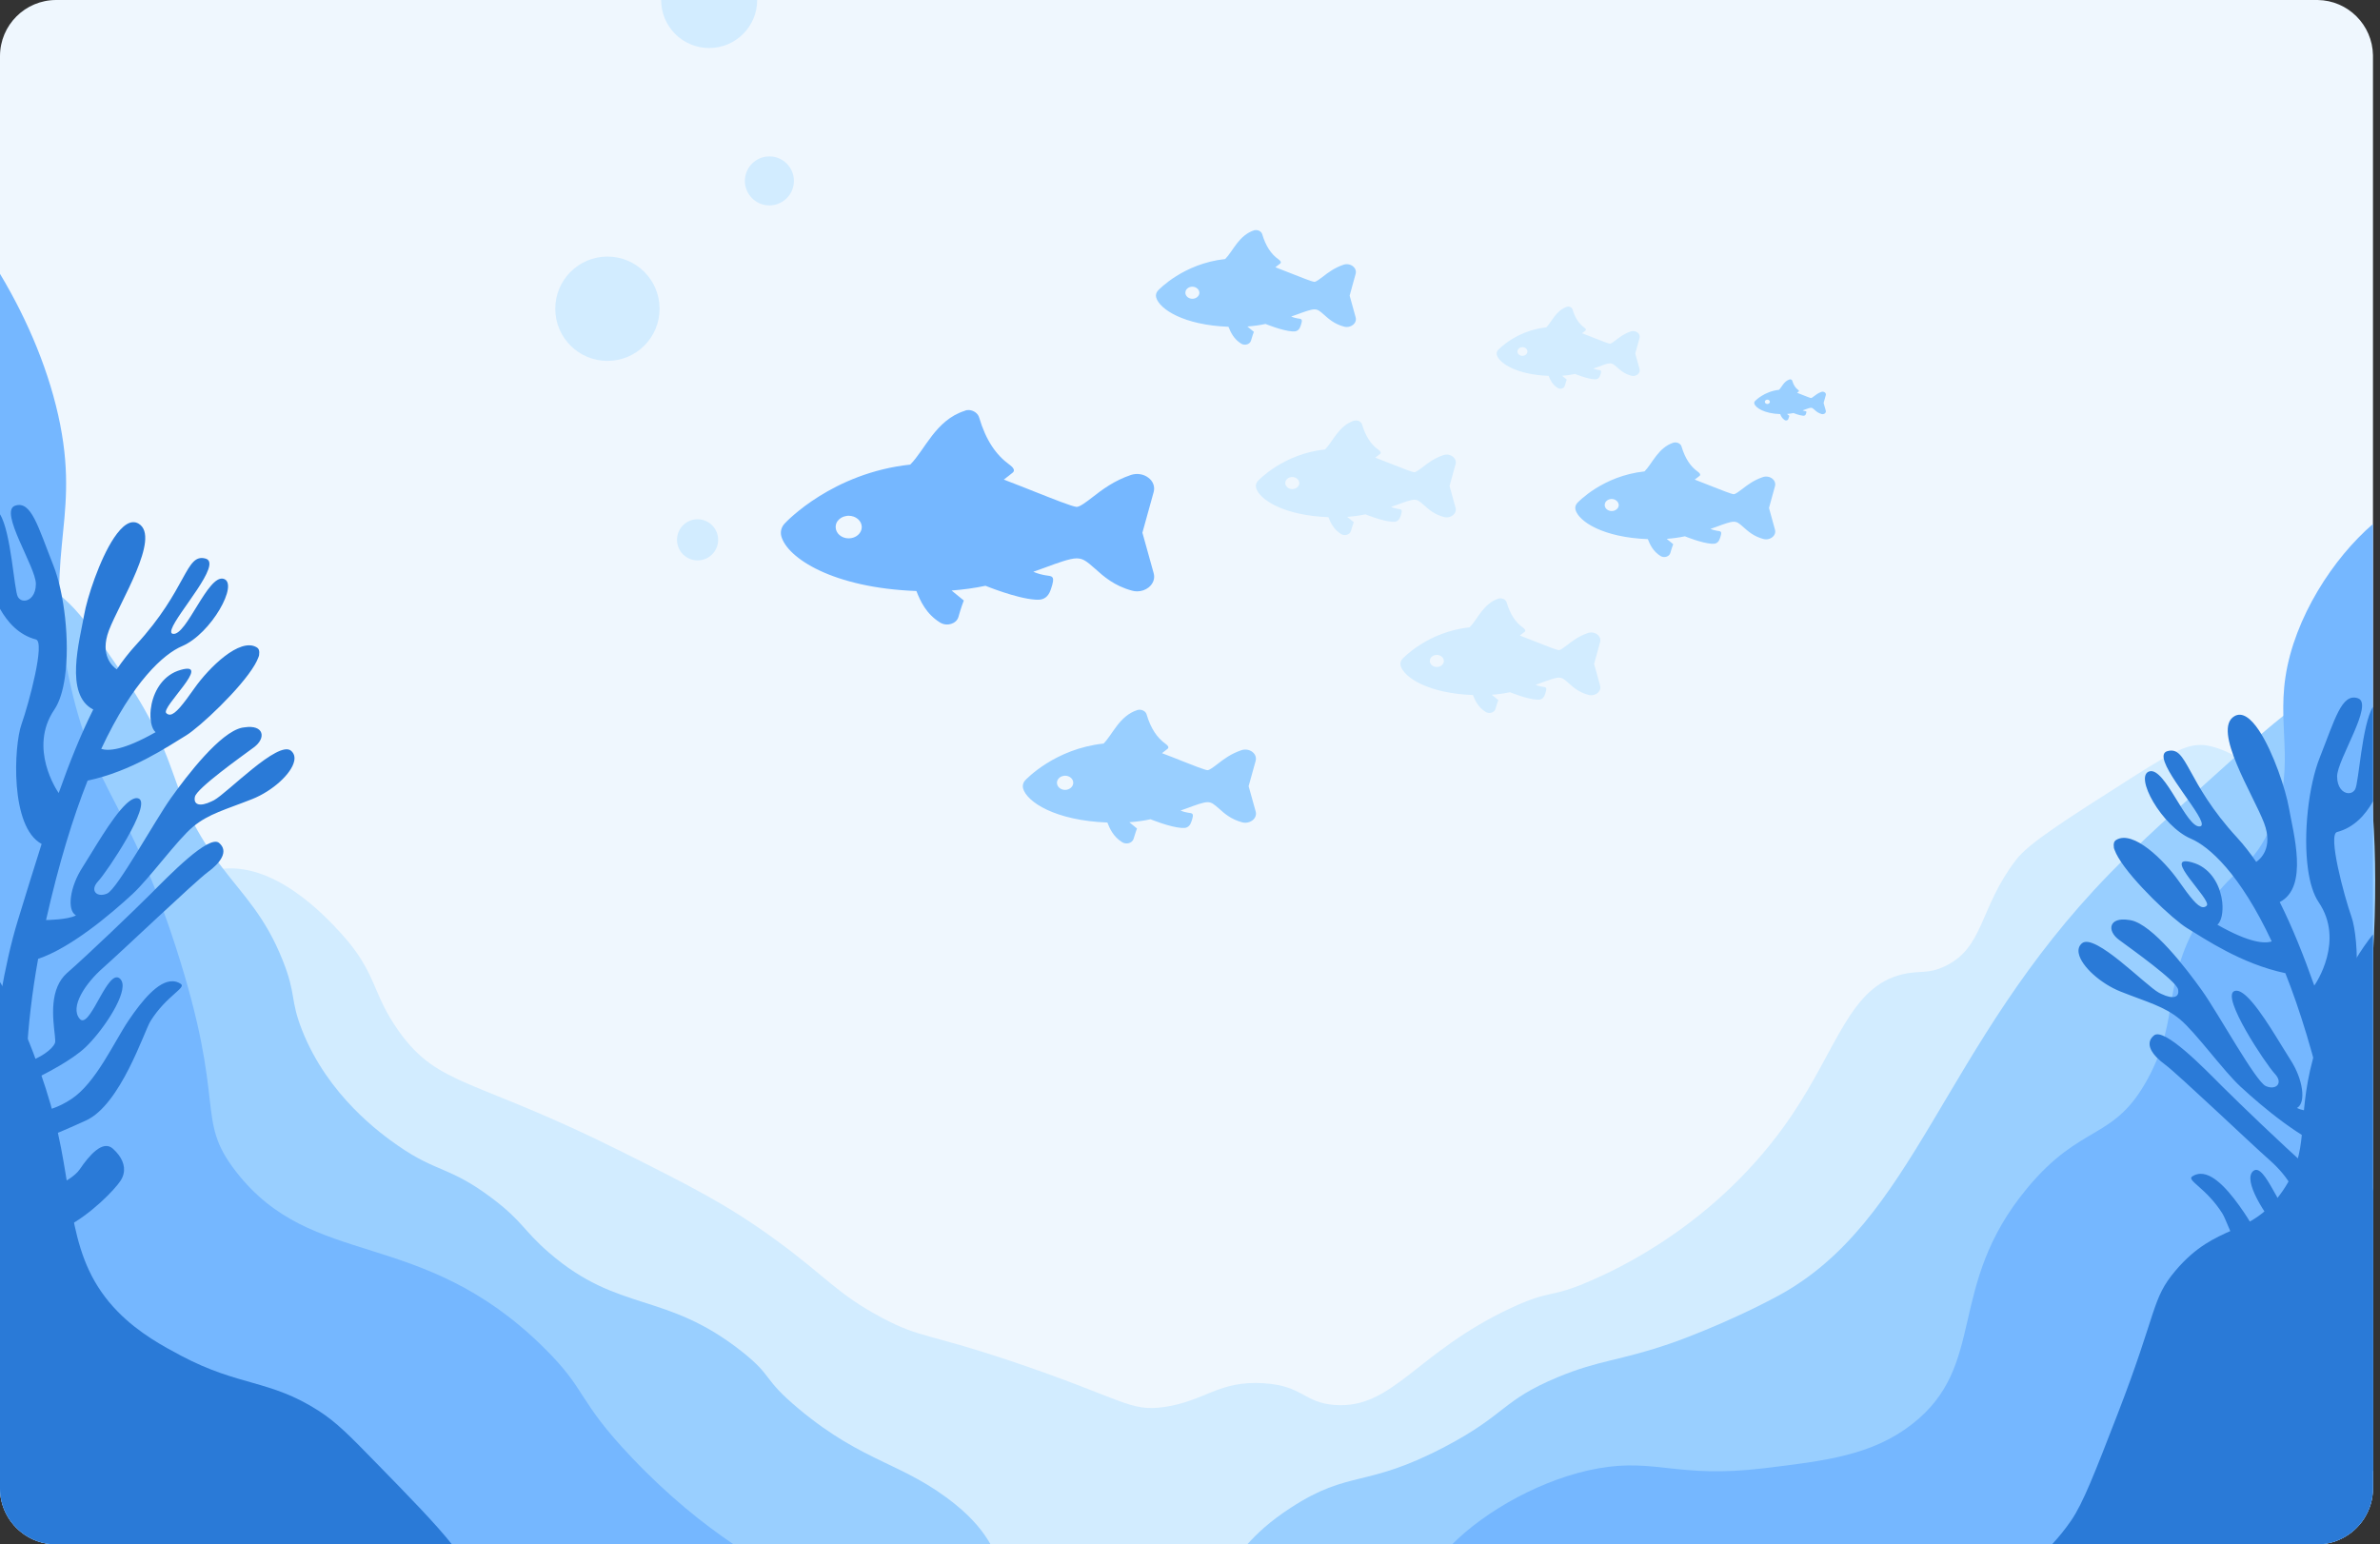 <svg width="339" height="220" viewBox="0 0 339 220" fill="none" xmlns="http://www.w3.org/2000/svg">
<rect x="0" y="0" width="339" height="220" fill="#333333" stroke="none"/>
<g clip-path="url(#clip0_1810_8996)">
<path d="M338 7.86V212C338 215.15 336.18 217.87 333.54 219.17C332.47 219.71 331.27 220 330 220H8C6.08 220 4.31 219.33 2.93 218.19C1.14 216.72 0 214.5 0 212V8C0 3.58 3.58 0 8 0H330.12C334.44 0.06 337.92 3.54 338 7.86Z" fill="#EFF7FE"/>
<path d="M282.5 220H35.69C16.44 185.94 11.57 148.81 18.75 135.26C20.11 132.68 24.16 125.03 31.01 123.85C38.95 122.49 46.38 130.56 48.49 132.86C53.77 138.61 52.87 141.4 56.83 146.93C62.52 154.88 67.46 153.48 88.66 164.11C98.3 168.94 103.48 171.53 110.31 176.49C117.79 181.92 119.17 184.3 125.7 187.76C131.34 190.73 131.82 189.75 145.01 194.23C160.08 199.36 160.96 201.15 165.88 200.42C171.64 199.57 173.59 196.64 179.96 197.04C185.64 197.4 185.66 199.81 190.14 200.14C198.43 200.72 201.67 192.67 215.18 186.34C221.11 183.57 220.57 185.08 226.66 182.4C229.79 181.03 244.57 174.54 255.1 159.04C261.77 149.21 263.47 140.56 271.01 138.78C273.47 138.2 274.55 138.81 277.01 137.65C282.66 134.97 281.88 129.33 287.18 122.46C289.01 120.09 293.97 116.94 303.88 110.63C309.98 106.75 311.65 106.04 313.79 106.13C313.79 106.13 320.21 106.38 325.79 115.13C332.69 125.96 318.54 176.7 282.5 220Z" fill="#D2ECFF"/>
<path d="M141.1 220H42.45C17.69 186.86 9.17 151.53 7.79 145.47C2.12 120.64 -0.27 85.86 5.83 84.02C8.83 83.11 13.56 90.21 17.96 96.8C26.36 109.37 23.6 113.03 31.66 123.6C34.76 127.67 37.8 130.59 40.27 136.81C42.23 141.72 41.29 142.33 43.01 146.71C46.71 156.12 54.29 161.53 56.7 163.21C62.23 167.05 64.02 166.14 70.01 170.63C74.5 174 74.51 175.27 78.23 178.47C88.17 187.05 94.73 183.91 105.62 192.49C110.29 196.18 108.41 196.22 113.83 200.74C123.17 208.51 128.67 208.3 136.14 214.35C138.67 216.41 140.11 218.28 141.1 220Z" fill="#99CFFF"/>
<path d="M338 136.06C336.57 160.14 330.06 191.93 314.05 220H177.65C179.04 218.46 180.81 216.76 183.88 214.76C192.29 209.3 194.45 212.05 205.79 206.1C214.59 201.48 213.86 199.53 221.83 196.2C227.97 193.65 230.42 193.97 238.27 191.26C238.27 191.26 245.65 188.68 253.14 184.66C272.95 174.03 276.51 149.05 300.49 124.45C304.03 120.81 308.09 117.11 309.1 116.2C323.19 103.38 330.23 96.99 332.96 98.05C335.3 98.97 337.26 105.7 338 116.12C338.4 121.78 338.45 128.54 338 136.06Z" fill="#99CFFF"/>
<path d="M104.5 220H8C6.08 220 4.31 219.33 2.93 218.19C1.14 216.72 0 214.5 0 212V39.01C4.03 45.72 7.14 53.2 8.57 60.47C11.42 74.95 5.81 79.43 10.14 98.03C13.66 113.17 18.28 114.07 25.01 134.81C32.42 157.67 27.67 159.25 33.62 166.9C44.57 181.01 59.86 174.59 77.44 191.95C83.75 198.17 82.05 199.27 89.96 207.6C95.25 213.17 100.21 217.1 104.5 220Z" fill="#75B7FF"/>
<path d="M338 74.64V212C338 215.15 336.18 217.87 333.54 219.17C332.47 219.71 331.27 220 330 220H206.83C211.64 215.16 219.88 210.54 227.7 209.16C235.86 207.73 239.03 210.62 251.18 209.16C260 208.1 266.63 207.31 272.31 202.9C283.19 194.47 277.08 183.3 288.75 169.25C296.53 159.87 301.1 162.61 305.96 153.6C310.68 144.86 307.7 139.85 313.79 130.12C317.98 123.42 320.33 124.28 323.18 118.38C327.24 109.98 324.35 104.35 325.53 96.47C326.79 87.99 332.37 79.47 338 74.64Z" fill="#75B7FF"/>
<path d="M64.38 220H8C6.08 220 4.31 219.33 2.93 218.19C1.14 216.72 0 214.5 0 212V139.88C3.56 145.88 6.44 154.16 7.79 159.47C10.67 170.72 9.48 179.41 16.79 186.86C19.83 189.96 23.35 191.82 25.79 193.12C34.09 197.52 38.39 196.49 45.36 200.95C47.91 202.58 49.8 204.51 53.57 208.38C58.41 213.33 62.06 217.08 64.38 220Z" fill="#2A7AD7"/>
<path d="M338 133.1V212C338 215.15 336.18 217.87 333.54 219.17C332.47 219.71 331.27 220 330 220H292.28C293.23 218.98 294.15 217.85 295.01 216.6C296.71 214.12 298.36 209.86 301.66 201.34C307.33 186.7 306.43 185.06 309.88 180.99C315.79 174.02 320.53 176.35 325.14 169.64C329.16 163.79 327.02 159.87 329.44 150.86C331.07 144.77 334.5 137.45 338 133.1Z" fill="#2A7AD7"/>
<path d="M99.36 79.83C100.978 79.83 102.29 78.518 102.29 76.9C102.29 75.282 100.978 73.97 99.36 73.97C97.742 73.97 96.43 75.282 96.43 76.9C96.43 78.518 97.742 79.83 99.36 79.83Z" fill="#D2ECFF"/>
<path d="M86.52 51.41C90.624 51.41 93.95 48.084 93.95 43.98C93.95 39.877 90.624 36.55 86.52 36.55C82.416 36.55 79.09 39.877 79.09 43.98C79.09 48.084 82.416 51.41 86.52 51.41Z" fill="#D2ECFF"/>
<path d="M109.59 29.26C111.517 29.26 113.08 27.698 113.08 25.77C113.08 23.843 111.517 22.28 109.59 22.28C107.663 22.28 106.1 23.843 106.1 25.77C106.1 27.698 107.663 29.26 109.59 29.26Z" fill="#D2ECFF"/>
<path d="M107.85 0C107.85 3.78 104.79 6.84 101.01 6.84C97.23 6.84 94.17 3.78 94.17 0H107.85Z" fill="#D2ECFF"/>
<path d="M41.9 108.43C41.52 110.22 38.82 112.68 35.92 113.83C32.08 115.35 29.76 115.91 27.52 117.75C25.28 119.59 21.34 125.08 18.87 127.36C15.76 130.24 10.08 135.03 5.43 136.59C4.54 141.52 4.03 146.08 3.81 150.21C3.87 150.47 3.79 150.58 3.83 150.99C3.83 151.07 3.85 151.17 3.87 151.28C5.62 150.76 7.46 149.53 7.83 148.57C8.09 147.89 6.86 143.61 8.2 140.5C8.5 139.81 8.92 139.17 9.51 138.64C12.79 135.76 18.95 129.84 21.52 127.28C24.08 124.71 29.76 118.86 31.2 120.07C32.64 121.27 31.36 122.95 29.6 124.23C27.84 125.52 17.26 135.6 14.71 137.84C12.15 140.08 9.91 143.45 11.35 145.13C11.43 145.23 11.52 145.29 11.61 145.32C13.08 145.81 15.37 138.08 17.03 139.36C17.26 139.54 17.38 139.79 17.44 140.09C17.79 142.2 14.42 147.07 12.15 149.21C10.24 151 6.79 152.8 4.5 153.92C4.74 155.22 5.03 156.74 5.36 158.4C5.38 158.39 5.41 158.39 5.43 158.39C6.61 158.24 8.29 157.8 10.15 156.57C13.67 154.25 16.22 148.47 18.31 145.37C20.24 142.51 22.53 139.75 24.55 139.78C24.96 139.78 25.37 139.9 25.76 140.16C26.57 140.72 23.69 141.85 21.44 145.45C20.54 146.88 17.19 157.38 12.23 159.62C9.04 161.06 7.49 161.74 6.12 162.12C6.61 164.45 7.15 166.86 7.71 169.1C7.73 169.09 7.74 169.08 7.76 169.07C9.15 168.43 10.68 167.56 11.35 166.58C12.71 164.58 14.63 162.34 16.07 163.62C16.4 163.91 16.68 164.22 16.92 164.54C17.74 165.65 17.98 166.94 17.18 168.18C16.38 169.43 12.95 173 9.37 174.82C10.04 176.74 10.86 177.97 11.33 178.59C12.47 180.09 7.6 181.84 3.25 182.17C2.09 182.26 0.96 182.24 0 182.09V142.28C0.02 142.15 0.04 142.02 0.07 141.89C0.75 137.97 1.57 134.28 2.54 131.12C3.7 127.36 4.81 123.71 5.93 120.22C1.4 117.8 1.98 106.22 3.06 103.18C4.13 100.14 6.47 91.41 5.11 91.09C2.65 90.44 1.07 88.61 0 86.73V73.26C1.59 75.82 2.01 84.08 2.54 85.01C2.77 85.41 3.16 85.59 3.56 85.56C4.3 85.5 5.11 84.72 5.11 83.17C5.11 80.77 -0.18 72.84 2.14 72.04C4.46 71.24 5.43 75.08 7.59 80.51C9.16 84.45 9.97 91.39 9.25 96.43C8.98 98.34 8.49 99.97 7.75 101.07C4 106.56 8.14 112.66 8.35 112.95C8.36 112.96 8.36 112.97 8.36 112.97C9.9 108.61 11.51 104.61 13.28 101.07C9.13 98.95 11.35 91.25 11.99 87.57C12.4 85.2 14.18 79.69 16.25 76.6C17.39 74.9 18.62 73.92 19.75 74.6C22.96 76.52 17.03 85.81 15.51 89.81C14.16 93.38 16.1 94.97 16.54 95.28C16.59 95.32 16.63 95.34 16.63 95.34L16.59 95.41C17.46 94.13 18.38 92.95 19.35 91.89C26.72 83.89 26.4 78.77 29.28 79.57C31.74 80.25 25.21 87.36 24.45 89.62C24.32 90 24.36 90.25 24.64 90.29C26.56 90.61 29.6 81.81 31.84 82.45C34.08 83.09 30.08 90.29 25.92 92.05C23.36 93.14 18.94 97.01 14.42 106.68C15.39 106.99 17.52 106.94 22.16 104.3C21.58 103.8 21.32 102.52 21.47 101.07C21.69 99.08 22.72 96.78 24.89 95.74C25.17 95.62 25.45 95.5 25.76 95.42C30.32 94.14 22.88 100.78 23.68 101.58C23.85 101.75 24.04 101.82 24.25 101.8C25.01 101.71 26.05 100.37 27.68 98.06C29.76 95.1 34.16 90.77 36.56 92.21C36.89 92.41 36.98 92.75 36.91 93.2C36.92 93.35 36.86 93.52 36.78 93.7C36.67 94 36.5 94.34 36.29 94.7C34.33 98.07 28.43 103.6 26.48 104.78C23.93 106.32 18.79 109.86 12.48 111.2C10.41 116.41 8.39 122.94 6.56 131.06C6.61 131.06 9.67 131.03 10.82 130.4C10.8 130.39 10.79 130.37 10.77 130.36C9.53 129.61 9.94 126.34 11.75 123.55C13.13 121.43 15.85 116.55 17.93 114.56C18.64 113.89 19.27 113.55 19.75 113.75C21.68 114.55 15.27 124.15 13.99 125.52C12.71 126.88 13.83 127.92 15.27 127.28C16.71 126.64 22.05 116.91 24.34 113.69C26.64 110.47 31.36 104.3 34.48 103.66C34.6 103.64 34.71 103.62 34.82 103.61C37.63 103.19 37.94 105.15 36.16 106.46C34.32 107.82 28 112.31 27.76 113.51C27.53 114.63 28.44 114.97 30.13 114.16C30.25 114.1 30.36 114.06 30.48 113.99C32.4 112.95 39.61 105.42 41.45 106.94C41.9 107.32 42.03 107.84 41.9 108.43Z" fill="#2A7AD7"/>
<path d="M296.1 135.86C296.48 137.65 299.18 140.11 302.08 141.26C305.92 142.78 308.24 143.34 310.48 145.18C312.72 147.02 316.66 152.51 319.13 154.79C322.24 157.67 327.92 162.46 332.57 164.02C333.46 168.95 333.97 173.51 334.19 177.64C334.13 177.9 334.21 178.01 334.17 178.42C334.17 178.5 334.15 178.6 334.13 178.71C332.38 178.19 330.54 176.96 330.17 176C329.91 175.32 331.14 171.04 329.8 167.93C329.5 167.24 329.08 166.6 328.49 166.07C325.21 163.19 319.05 157.27 316.48 154.71C313.92 152.14 308.24 146.29 306.8 147.5C305.36 148.7 306.64 150.38 308.4 151.66C310.16 152.95 320.74 163.03 323.29 165.27C325.85 167.51 328.09 170.88 326.65 172.56C326.57 172.66 326.48 172.72 326.39 172.75C324.92 173.24 322.63 165.51 320.97 166.79C320.74 166.97 320.62 167.22 320.56 167.52C320.21 169.63 323.58 174.5 325.85 176.64C327.76 178.43 331.21 180.23 333.5 181.35C333.26 182.65 332.97 184.17 332.64 185.83C332.62 185.82 332.59 185.82 332.57 185.82C331.39 185.67 329.71 185.23 327.85 184C324.33 181.68 321.78 175.9 319.69 172.8C317.76 169.94 315.47 167.18 313.45 167.21C313.04 167.21 312.63 167.33 312.24 167.59C311.43 168.15 314.31 169.28 316.56 172.88C317.46 174.31 320.81 184.81 325.77 187.05C328.96 188.49 330.51 189.17 331.88 189.55C331.39 191.88 330.85 194.29 330.29 196.53C330.27 196.52 330.26 196.51 330.24 196.5C328.85 195.86 327.32 194.99 326.65 194.01C325.29 192.01 323.37 189.77 321.93 191.05C321.6 191.34 321.32 191.65 321.08 191.97C320.26 193.08 320.02 194.37 320.82 195.61C321.62 196.86 325.05 200.43 328.63 202.25C327.96 204.17 327.14 205.4 326.67 206.02C325.53 207.52 330.4 209.27 334.75 209.6C335.91 209.69 337.04 209.67 338 209.52V169.71C337.98 169.58 337.96 169.45 337.93 169.32C337.25 165.4 336.43 161.71 335.46 158.55C334.3 154.79 333.19 151.14 332.07 147.65C336.6 145.23 336.02 133.65 334.94 130.61C333.87 127.57 331.53 118.84 332.89 118.52C335.35 117.87 336.93 116.04 338 114.16V100.69C336.41 103.25 335.99 111.51 335.46 112.44C335.23 112.84 334.84 113.02 334.44 112.99C333.7 112.93 332.89 112.15 332.89 110.6C332.89 108.2 338.18 100.27 335.86 99.47C333.54 98.67 332.57 102.51 330.41 107.94C328.84 111.88 328.03 118.82 328.75 123.86C329.02 125.77 329.51 127.4 330.25 128.5C334 133.99 329.86 140.09 329.65 140.38C329.64 140.39 329.64 140.4 329.64 140.4C328.1 136.04 326.49 132.04 324.72 128.5C328.87 126.38 326.65 118.68 326.01 115C325.6 112.63 323.82 107.12 321.75 104.03C320.61 102.33 319.38 101.35 318.25 102.03C315.04 103.95 320.97 113.24 322.49 117.24C323.84 120.81 321.9 122.4 321.46 122.71C321.41 122.75 321.37 122.77 321.37 122.77L321.41 122.84C320.54 121.56 319.62 120.38 318.65 119.32C311.28 111.32 311.6 106.2 308.72 107C306.26 107.68 312.79 114.79 313.55 117.05C313.68 117.43 313.64 117.68 313.36 117.72C311.44 118.04 308.4 109.24 306.16 109.88C303.92 110.52 307.92 117.72 312.08 119.48C314.64 120.57 319.06 124.44 323.58 134.11C322.61 134.42 320.48 134.37 315.84 131.73C316.42 131.23 316.68 129.95 316.53 128.5C316.31 126.51 315.28 124.21 313.11 123.17C312.83 123.05 312.55 122.93 312.24 122.85C307.68 121.57 315.12 128.21 314.32 129.01C314.15 129.18 313.96 129.25 313.75 129.23C312.99 129.14 311.95 127.8 310.32 125.49C308.24 122.53 303.84 118.2 301.44 119.64C301.11 119.84 301.02 120.18 301.09 120.63C301.08 120.78 301.14 120.95 301.22 121.13C301.33 121.43 301.5 121.77 301.71 122.13C303.67 125.5 309.57 131.03 311.52 132.21C314.07 133.75 319.21 137.29 325.52 138.63C327.59 143.84 329.61 150.37 331.44 158.49C331.39 158.49 328.33 158.46 327.18 157.83C327.2 157.82 327.21 157.8 327.23 157.79C328.47 157.04 328.06 153.77 326.25 150.98C324.87 148.86 322.15 143.98 320.07 141.99C319.36 141.32 318.73 140.98 318.25 141.18C316.32 141.98 322.73 151.58 324.01 152.95C325.29 154.31 324.17 155.35 322.73 154.71C321.29 154.07 315.95 144.34 313.66 141.12C311.36 137.9 306.64 131.73 303.52 131.09C303.4 131.07 303.29 131.05 303.18 131.04C300.37 130.62 300.06 132.58 301.84 133.89C303.68 135.25 310 139.74 310.24 140.94C310.47 142.06 309.56 142.4 307.87 141.59C307.75 141.53 307.64 141.49 307.52 141.42C305.6 140.38 298.39 132.85 296.55 134.37C296.1 134.75 295.97 135.27 296.1 135.86Z" fill="#2A7AD7"/>
<path d="M138.05 58.41C138.71 58.47 139.3 58.89 139.47 59.48C140.43 62.73 141.88 64.8 143.74 66.16C143.89 66.27 144.5 66.69 144.41 67.09C144.37 67.25 144.24 67.34 143.78 67.7C143.41 67.98 143.13 68.2 142.98 68.32C144.67 68.95 146.31 69.62 147.86 70.23C149.89 71.03 152.65 72.14 153.35 72.21C153.81 72.21 154.77 71.48 155.62 70.82C156.97 69.77 158.67 68.47 161.11 67.65C161.96 67.38 162.9 67.53 163.57 68.05C164.25 68.55 164.54 69.35 164.32 70.11L162.72 75.88L164.32 81.63C164.54 82.39 164.27 83.14 163.62 83.67C163.16 84.03 162.58 84.24 161.98 84.24C161.74 84.24 161.49 84.2 161.25 84.14C158.69 83.45 157.19 82.1 156 81.03C154.74 79.92 154.26 79.54 153.34 79.54C152.4 79.54 150.63 80.19 148.77 80.88C148.26 81.07 147.73 81.26 147.18 81.45C147.89 81.75 148.49 81.88 148.91 81.95C149.39 82.03 149.7 82.02 149.89 82.23C149.97 82.31 150.11 82.52 149.88 83.32C149.64 84.14 149.41 84.92 148.66 85.27C148.32 85.43 147.97 85.45 147.47 85.42C144.73 85.24 140.4 83.45 140.38 83.45H140.37C140.36 83.45 140.36 83.45 140.35 83.45H140.34C138.87 83.76 137.25 83.99 135.54 84.12L137.28 85.54C137.28 85.54 136.86 86.62 136.52 87.87C136.25 88.86 134.89 89.28 133.92 88.69C131.88 87.44 131.07 85.56 130.53 84.19C118.64 83.75 112.14 79.49 111.29 76.39C111.12 75.76 111.29 75.09 111.75 74.59C112.06 74.25 118.59 67.37 129.65 66.18C131.74 64.1 133.26 59.85 137.39 58.53C137.61 58.42 137.83 58.4 138.05 58.41ZM120.88 73.47C120.76 73.47 120.64 73.47 120.52 73.51C120.52 73.51 120.52 73.49 120.5 73.51C119.99 73.59 119.56 73.87 119.29 74.24C119.12 74.47 119.03 74.77 119.03 75.08C119.03 75.96 119.85 76.69 120.89 76.69C121.91 76.69 122.75 75.96 122.75 75.08C122.74 74.18 121.9 73.47 120.88 73.47Z" fill="#75B7FF"/>
<path d="M162.43 101.1C162.84 101.14 163.21 101.4 163.32 101.77C163.92 103.8 164.83 105.1 165.99 105.94C166.09 106.01 166.47 106.27 166.41 106.52C166.39 106.62 166.3 106.68 166.01 106.9C165.78 107.08 165.61 107.21 165.51 107.29C166.57 107.68 167.59 108.1 168.56 108.48C169.83 108.98 171.55 109.67 171.99 109.71C172.28 109.71 172.88 109.25 173.41 108.84C174.26 108.18 175.31 107.37 176.84 106.86C177.37 106.69 177.96 106.78 178.38 107.11C178.8 107.42 178.98 107.92 178.85 108.39L177.85 111.99L178.85 115.58C178.99 116.05 178.82 116.52 178.41 116.85C178.12 117.07 177.76 117.2 177.38 117.2C177.23 117.2 177.08 117.18 176.93 117.14C175.33 116.71 174.39 115.87 173.65 115.2C172.86 114.51 172.56 114.27 171.99 114.27C171.4 114.27 170.3 114.68 169.14 115.11C168.82 115.23 168.49 115.35 168.15 115.46C168.59 115.65 168.97 115.73 169.23 115.77C169.53 115.82 169.72 115.81 169.84 115.95C169.89 116 169.98 116.13 169.83 116.63C169.68 117.14 169.54 117.63 169.07 117.85C168.86 117.95 168.64 117.96 168.32 117.94C166.61 117.83 163.91 116.71 163.89 116.71H163.88H163.87C163.87 116.71 163.87 116.71 163.86 116.71C162.94 116.91 161.93 117.05 160.86 117.13L161.95 118.02C161.95 118.02 161.69 118.7 161.47 119.47C161.3 120.09 160.45 120.35 159.85 119.98C158.58 119.2 158.07 118.03 157.73 117.17C150.3 116.89 146.25 114.24 145.72 112.3C145.62 111.91 145.72 111.49 146.01 111.17C146.21 110.96 150.28 106.66 157.19 105.92C158.49 104.62 159.44 101.96 162.02 101.14C162.16 101.1 162.3 101.09 162.43 101.1ZM151.71 110.5C151.63 110.5 151.56 110.5 151.48 110.53C151.48 110.53 151.48 110.52 151.47 110.53C151.15 110.58 150.88 110.75 150.72 110.99C150.61 111.13 150.55 111.32 150.55 111.51C150.55 112.06 151.06 112.52 151.71 112.52C152.34 112.52 152.87 112.06 152.87 111.51C152.87 110.94 152.34 110.5 151.71 110.5Z" fill="#99CFFF"/>
<path d="M193.25 59.9C193.6 59.93 193.92 60.16 194.01 60.47C194.53 62.21 195.3 63.32 196.3 64.04C196.38 64.1 196.71 64.32 196.66 64.54C196.64 64.63 196.57 64.68 196.32 64.86C196.12 65.01 195.97 65.13 195.89 65.19C196.79 65.53 197.68 65.89 198.5 66.21C199.59 66.64 201.06 67.23 201.44 67.27C201.69 67.27 202.2 66.88 202.66 66.53C203.38 65.97 204.29 65.27 205.6 64.83C206.05 64.68 206.56 64.76 206.92 65.04C207.28 65.31 207.44 65.74 207.32 66.14L206.47 69.23L207.32 72.31C207.44 72.71 207.29 73.12 206.94 73.4C206.69 73.59 206.38 73.7 206.06 73.7C205.93 73.7 205.8 73.68 205.67 73.65C204.3 73.28 203.5 72.56 202.86 71.99C202.19 71.39 201.93 71.19 201.44 71.19C200.94 71.19 199.99 71.54 198.99 71.91C198.72 72.01 198.44 72.11 198.14 72.21C198.52 72.37 198.84 72.44 199.07 72.48C199.33 72.52 199.49 72.52 199.6 72.63C199.64 72.67 199.72 72.79 199.59 73.21C199.46 73.65 199.34 74.07 198.94 74.25C198.76 74.33 198.57 74.35 198.3 74.33C196.84 74.23 194.52 73.28 194.5 73.27H194.49H194.48C194.48 73.27 194.48 73.27 194.47 73.27C193.68 73.44 192.82 73.56 191.9 73.63L192.83 74.39C192.83 74.39 192.6 74.97 192.42 75.64C192.27 76.17 191.54 76.39 191.03 76.08C189.94 75.41 189.51 74.41 189.21 73.67C182.84 73.43 179.37 71.16 178.91 69.49C178.82 69.15 178.91 68.79 179.16 68.52C179.33 68.34 182.82 64.66 188.74 64.02C189.86 62.9 190.67 60.63 192.88 59.92C193.01 59.9 193.13 59.89 193.25 59.9ZM184.06 67.95C184 67.95 183.93 67.95 183.87 67.97C183.87 67.97 183.87 67.96 183.86 67.97C183.59 68.01 183.36 68.16 183.21 68.36C183.12 68.48 183.07 68.64 183.07 68.81C183.07 69.28 183.51 69.67 184.07 69.67C184.61 69.67 185.07 69.28 185.07 68.81C185.06 68.34 184.6 67.95 184.06 67.95Z" fill="#D2ECFF"/>
<path d="M223.44 43.67C223.69 43.69 223.92 43.85 223.99 44.08C224.36 45.33 224.92 46.12 225.63 46.64C225.69 46.68 225.92 46.84 225.89 47C225.88 47.06 225.82 47.1 225.65 47.23C225.51 47.34 225.4 47.42 225.34 47.47C225.99 47.71 226.62 47.97 227.21 48.2C227.99 48.51 229.05 48.93 229.31 48.96C229.49 48.96 229.86 48.68 230.18 48.43C230.7 48.03 231.35 47.53 232.29 47.21C232.61 47.11 232.98 47.16 233.24 47.36C233.5 47.55 233.61 47.86 233.53 48.15L232.92 50.36L233.53 52.56C233.61 52.85 233.51 53.14 233.26 53.34C233.08 53.48 232.86 53.56 232.63 53.56C232.54 53.56 232.44 53.54 232.35 53.52C231.37 53.25 230.79 52.74 230.34 52.33C229.86 51.9 229.67 51.76 229.32 51.76C228.96 51.76 228.28 52.01 227.57 52.28C227.38 52.35 227.17 52.42 226.96 52.5C227.23 52.61 227.46 52.67 227.62 52.69C227.81 52.72 227.92 52.72 228 52.8C228.03 52.83 228.09 52.91 228 53.22C227.91 53.53 227.82 53.83 227.53 53.97C227.4 54.03 227.26 54.04 227.07 54.03C226.02 53.96 224.36 53.27 224.35 53.27C224.35 53.27 224.35 53.27 224.34 53.27C223.78 53.39 223.16 53.48 222.5 53.53L223.17 54.07C223.17 54.07 223.01 54.49 222.88 54.96C222.78 55.34 222.25 55.5 221.88 55.27C221.1 54.79 220.79 54.07 220.58 53.54C216.02 53.37 213.53 51.74 213.2 50.55C213.14 50.31 213.2 50.05 213.38 49.86C213.5 49.73 216 47.09 220.25 46.63C221.05 45.83 221.63 44.2 223.22 43.69C223.27 43.67 223.35 43.66 223.44 43.67ZM216.85 49.45C216.8 49.45 216.76 49.45 216.71 49.47C216.71 49.47 216.71 49.46 216.7 49.47C216.51 49.5 216.34 49.61 216.24 49.75C216.18 49.84 216.14 49.95 216.14 50.07C216.14 50.41 216.45 50.69 216.85 50.69C217.24 50.69 217.56 50.41 217.56 50.07C217.56 49.72 217.24 49.45 216.85 49.45Z" fill="#D2ECFF"/>
<path d="M255.02 54.04C255.15 54.05 255.26 54.13 255.29 54.25C255.47 54.87 255.75 55.27 256.11 55.53C256.14 55.55 256.26 55.63 256.24 55.71C256.23 55.74 256.21 55.76 256.12 55.83C256.05 55.88 256 55.93 255.97 55.95C256.29 56.07 256.61 56.2 256.91 56.32C257.3 56.47 257.83 56.69 257.96 56.7C258.05 56.7 258.23 56.56 258.4 56.43C258.66 56.23 258.98 55.98 259.45 55.82C259.61 55.77 259.79 55.8 259.92 55.9C260.05 56 260.11 56.15 260.06 56.29L259.75 57.4L260.06 58.5C260.1 58.64 260.05 58.79 259.93 58.89C259.84 58.96 259.73 59 259.61 59C259.56 59 259.52 58.99 259.47 58.98C258.98 58.85 258.69 58.59 258.46 58.38C258.22 58.17 258.13 58.09 257.95 58.09C257.77 58.09 257.43 58.22 257.07 58.35C256.97 58.39 256.87 58.42 256.76 58.46C256.9 58.52 257.01 58.54 257.09 58.56C257.18 58.57 257.24 58.57 257.28 58.61C257.29 58.63 257.32 58.67 257.28 58.82C257.23 58.98 257.19 59.13 257.05 59.19C256.98 59.22 256.92 59.22 256.82 59.22C256.3 59.18 255.46 58.84 255.46 58.84C255.18 58.9 254.87 58.94 254.54 58.97L254.87 59.24C254.87 59.24 254.79 59.45 254.72 59.69C254.67 59.88 254.41 59.96 254.22 59.85C253.83 59.61 253.67 59.25 253.57 58.99C251.29 58.91 250.04 58.09 249.88 57.49C249.85 57.37 249.88 57.24 249.97 57.14C250.03 57.08 251.28 55.76 253.4 55.53C253.8 55.13 254.09 54.32 254.88 54.06C254.94 54.04 254.98 54.03 255.02 54.04ZM251.73 56.93C251.71 56.93 251.68 56.93 251.66 56.94C251.56 56.96 251.48 57.01 251.43 57.08C251.4 57.12 251.38 57.18 251.38 57.24C251.38 57.41 251.54 57.55 251.74 57.55C251.93 57.55 252.1 57.41 252.1 57.24C252.09 57.06 251.93 56.93 251.73 56.93Z" fill="#99CFFF"/>
<path d="M179.02 32.78C179.37 32.81 179.69 33.04 179.78 33.35C180.3 35.09 181.07 36.2 182.07 36.92C182.15 36.98 182.48 37.2 182.43 37.42C182.41 37.51 182.34 37.56 182.09 37.74C181.89 37.89 181.74 38.01 181.66 38.07C182.56 38.41 183.45 38.77 184.27 39.09C185.36 39.52 186.83 40.11 187.21 40.15C187.46 40.15 187.97 39.76 188.43 39.41C189.15 38.85 190.06 38.15 191.37 37.71C191.82 37.56 192.33 37.64 192.69 37.92C193.05 38.19 193.21 38.62 193.09 39.02L192.24 42.11L193.09 45.19C193.21 45.59 193.06 46 192.71 46.28C192.46 46.47 192.15 46.58 191.83 46.58C191.7 46.58 191.57 46.56 191.44 46.53C190.07 46.16 189.27 45.44 188.63 44.87C187.96 44.27 187.7 44.07 187.21 44.07C186.71 44.07 185.76 44.42 184.76 44.79C184.49 44.89 184.21 44.99 183.91 45.09C184.29 45.25 184.61 45.32 184.84 45.36C185.1 45.4 185.26 45.4 185.37 45.51C185.41 45.55 185.49 45.67 185.36 46.09C185.23 46.53 185.11 46.95 184.71 47.13C184.53 47.21 184.34 47.23 184.07 47.21C182.61 47.11 180.29 46.16 180.27 46.15H180.26H180.25C180.25 46.15 180.25 46.15 180.24 46.15C179.45 46.32 178.59 46.44 177.67 46.51L178.6 47.27C178.6 47.27 178.37 47.85 178.19 48.52C178.04 49.05 177.31 49.27 176.8 48.96C175.71 48.29 175.28 47.29 174.98 46.55C168.61 46.31 165.14 44.04 164.68 42.37C164.59 42.03 164.68 41.67 164.93 41.4C165.1 41.22 168.59 37.54 174.51 36.9C175.63 35.78 176.44 33.51 178.65 32.8C178.78 32.79 178.9 32.77 179.02 32.78ZM169.83 40.84C169.77 40.84 169.7 40.84 169.64 40.86C169.64 40.86 169.64 40.85 169.63 40.86C169.36 40.9 169.13 41.05 168.98 41.25C168.89 41.37 168.84 41.53 168.84 41.7C168.84 42.17 169.28 42.56 169.84 42.56C170.38 42.56 170.84 42.17 170.84 41.7C170.82 41.22 170.37 40.84 169.83 40.84Z" fill="#99CFFF"/>
<path d="M213.84 85.24C214.19 85.27 214.51 85.5 214.6 85.81C215.12 87.55 215.89 88.66 216.89 89.38C216.97 89.44 217.3 89.66 217.25 89.88C217.23 89.97 217.16 90.02 216.91 90.2C216.71 90.35 216.56 90.47 216.48 90.53C217.38 90.87 218.27 91.23 219.09 91.55C220.18 91.98 221.65 92.57 222.03 92.61C222.28 92.61 222.79 92.22 223.25 91.87C223.97 91.31 224.88 90.61 226.19 90.17C226.64 90.02 227.15 90.1 227.51 90.38C227.87 90.65 228.03 91.08 227.91 91.48L227.06 94.57L227.91 97.65C228.03 98.05 227.88 98.46 227.53 98.74C227.28 98.93 226.97 99.04 226.65 99.04C226.52 99.04 226.39 99.02 226.26 98.99C224.89 98.62 224.09 97.9 223.45 97.33C222.78 96.73 222.52 96.53 222.03 96.53C221.53 96.53 220.58 96.88 219.58 97.25C219.31 97.35 219.03 97.45 218.73 97.55C219.11 97.71 219.43 97.78 219.66 97.82C219.92 97.86 220.08 97.86 220.19 97.97C220.23 98.01 220.31 98.13 220.18 98.55C220.05 98.99 219.93 99.41 219.53 99.59C219.35 99.67 219.16 99.69 218.89 99.67C217.43 99.57 215.11 98.62 215.09 98.61H215.08H215.07C215.07 98.61 215.07 98.61 215.06 98.61C214.27 98.78 213.41 98.9 212.49 98.97L213.42 99.73C213.42 99.73 213.19 100.31 213.01 100.98C212.86 101.51 212.13 101.73 211.62 101.42C210.53 100.75 210.1 99.75 209.8 99.01C203.43 98.77 199.96 96.5 199.5 94.83C199.41 94.49 199.5 94.13 199.75 93.86C199.92 93.68 203.41 90 209.33 89.36C210.45 88.24 211.26 85.97 213.47 85.26C213.6 85.24 213.72 85.23 213.84 85.24ZM204.65 93.29C204.59 93.29 204.52 93.29 204.46 93.31C204.46 93.31 204.46 93.3 204.45 93.31C204.18 93.35 203.95 93.5 203.8 93.7C203.71 93.82 203.66 93.98 203.66 94.15C203.66 94.62 204.1 95.01 204.66 95.01C205.2 95.01 205.66 94.62 205.66 94.15C205.64 93.67 205.19 93.29 204.65 93.29Z" fill="#D2ECFF"/>
<path d="M238.75 63.03C239.1 63.06 239.42 63.29 239.51 63.6C240.03 65.34 240.8 66.45 241.8 67.17C241.88 67.23 242.21 67.45 242.16 67.67C242.14 67.76 242.07 67.81 241.82 67.99C241.62 68.14 241.47 68.26 241.39 68.32C242.29 68.66 243.18 69.02 244 69.34C245.09 69.77 246.56 70.36 246.94 70.4C247.19 70.4 247.7 70.01 248.16 69.66C248.88 69.1 249.79 68.4 251.1 67.96C251.55 67.81 252.06 67.89 252.42 68.17C252.78 68.44 252.94 68.87 252.82 69.27L251.97 72.36L252.82 75.44C252.94 75.84 252.79 76.25 252.44 76.53C252.19 76.72 251.88 76.83 251.56 76.83C251.43 76.83 251.3 76.81 251.17 76.78C249.8 76.41 249 75.69 248.36 75.12C247.69 74.52 247.43 74.32 246.94 74.32C246.44 74.32 245.49 74.67 244.49 75.04C244.22 75.14 243.94 75.24 243.64 75.34C244.02 75.5 244.34 75.57 244.57 75.61C244.83 75.65 244.99 75.65 245.1 75.76C245.14 75.8 245.22 75.92 245.09 76.34C244.96 76.78 244.84 77.2 244.44 77.38C244.26 77.46 244.07 77.48 243.8 77.46C242.34 77.36 240.02 76.41 240 76.4H239.99H239.98C239.98 76.4 239.98 76.4 239.97 76.4C239.18 76.57 238.32 76.69 237.4 76.76L238.33 77.52C238.33 77.52 238.1 78.1 237.92 78.77C237.77 79.3 237.04 79.52 236.53 79.21C235.44 78.54 235.01 77.54 234.71 76.8C228.34 76.56 224.87 74.29 224.41 72.62C224.32 72.28 224.41 71.92 224.66 71.65C224.83 71.47 228.32 67.79 234.24 67.15C235.36 66.03 236.17 63.76 238.38 63.05C238.51 63.03 238.63 63.02 238.75 63.03ZM229.56 71.08C229.5 71.08 229.43 71.08 229.37 71.1C229.37 71.1 229.37 71.09 229.36 71.1C229.09 71.14 228.86 71.29 228.71 71.49C228.62 71.61 228.57 71.77 228.57 71.94C228.57 72.41 229.01 72.8 229.57 72.8C230.11 72.8 230.57 72.41 230.57 71.94C230.55 71.47 230.1 71.08 229.56 71.08Z" fill="#99CFFF"/>
</g>
<defs>
<clipPath id="clip0_1810_8996">
<rect width="338.32" height="220" fill="white"/>
</clipPath>
</defs>
</svg>
